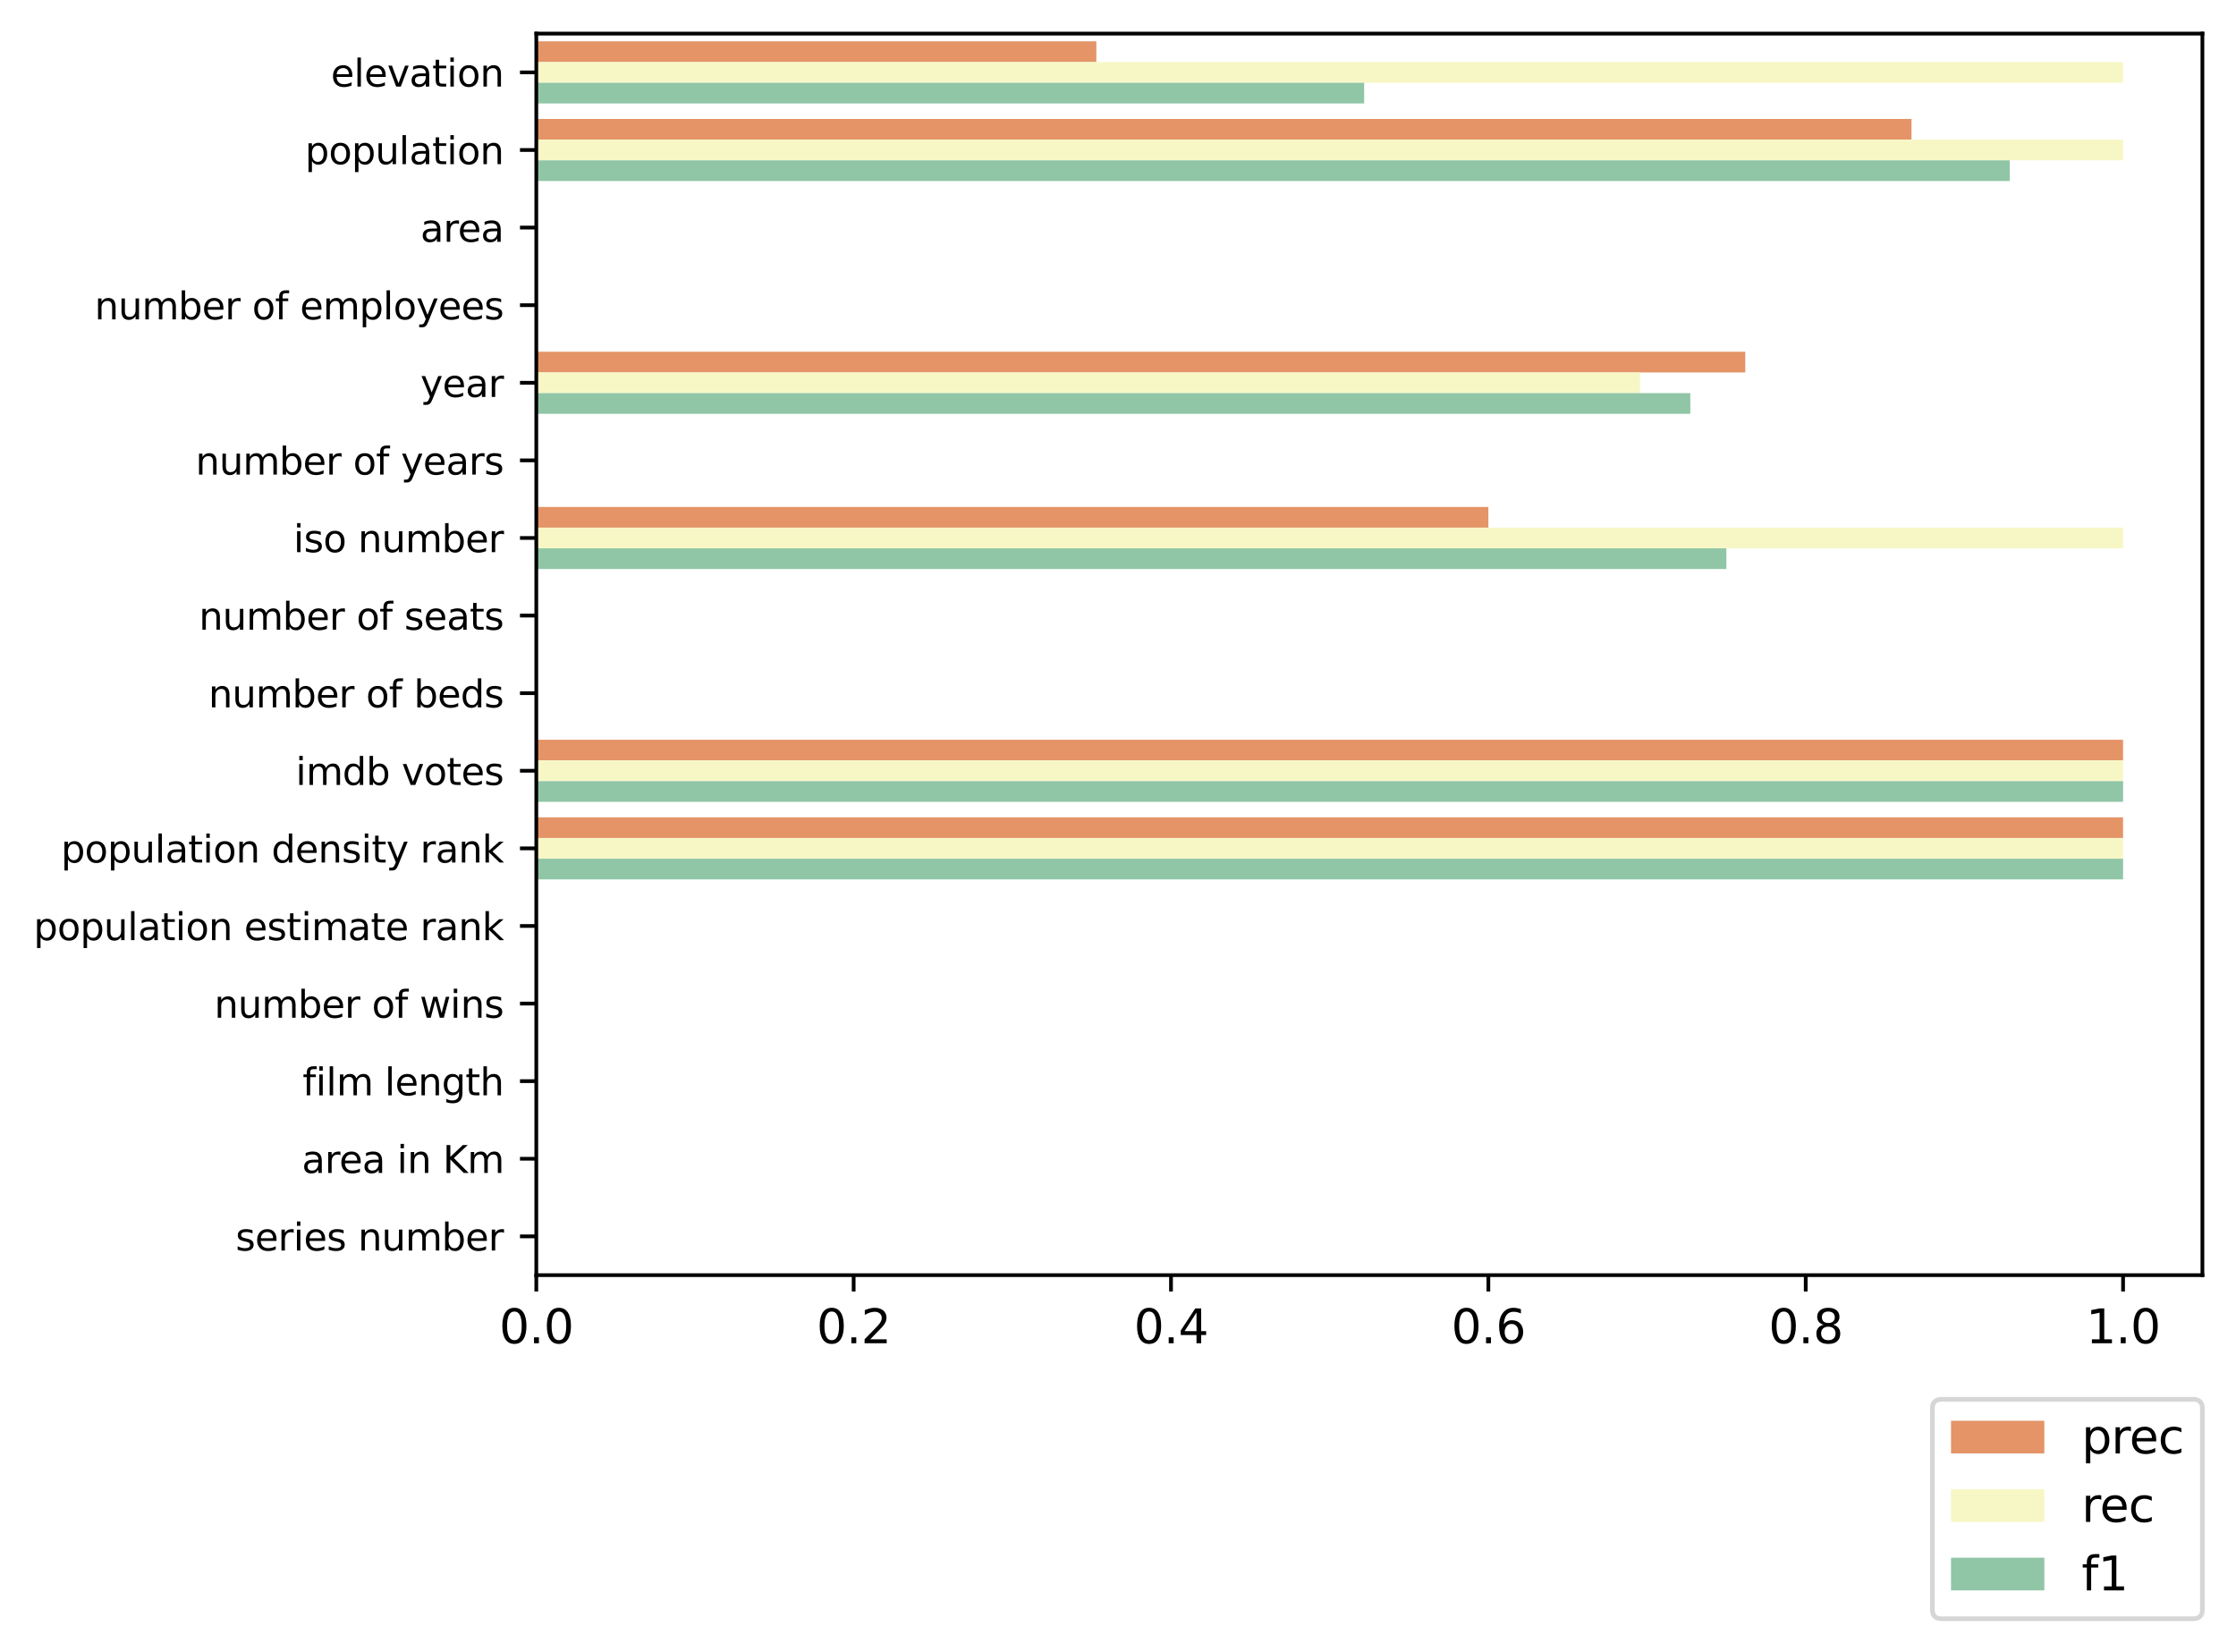 <?xml version="1.0" encoding="utf-8" standalone="no"?>
<!DOCTYPE svg PUBLIC "-//W3C//DTD SVG 1.1//EN"
  "http://www.w3.org/Graphics/SVG/1.1/DTD/svg11.dtd">
<svg xmlns:xlink="http://www.w3.org/1999/xlink" width="479.272pt" height="354.158pt" viewBox="0 0 479.272 354.158" xmlns="http://www.w3.org/2000/svg" version="1.1">
 <defs>
  <style type="text/css">*{stroke-linejoin: round; stroke-linecap: butt}</style>
 </defs>
 <g id="figure_1">
  <g id="patch_1">
   <path d="M -0 354.158 
L 479.272 354.158 
L 479.272 0 
L -0 0 
z
" style="fill: #ffffff"/>
  </g>
  <g id="axes_1">
   <g id="patch_2">
    <path d="M 114.953 273.312 
L 472.072 273.312 
L 472.072 7.2 
L 114.953 7.2 
z
" style="fill: #ffffff"/>
   </g>
   <g id="patch_3">
    <path d="M 114.953 8.863 
L 234.993 8.863 
L 234.993 13.298 
L 114.953 13.298 
z
" clip-path="url(#p25c5f81cb7)" style="fill: #e49467"/>
   </g>
   <g id="patch_4">
    <path d="M 114.953 25.495 
L 409.718 25.495 
L 409.718 29.93 
L 114.953 29.93 
z
" clip-path="url(#p25c5f81cb7)" style="fill: #e49467"/>
   </g>
   <g id="patch_5">
    <path d="M 114.953 42.127 
L 114.953 42.127 
L 114.953 46.562 
L 114.953 46.562 
z
" clip-path="url(#p25c5f81cb7)" style="fill: #e49467"/>
   </g>
   <g id="patch_6">
    <path d="M 114.953 58.759 
L 114.953 58.759 
L 114.953 63.194 
L 114.953 63.194 
z
" clip-path="url(#p25c5f81cb7)" style="fill: #e49467"/>
   </g>
   <g id="patch_7">
    <path d="M 114.953 75.391 
L 374.087 75.391 
L 374.087 79.826 
L 114.953 79.826 
z
" clip-path="url(#p25c5f81cb7)" style="fill: #e49467"/>
   </g>
   <g id="patch_8">
    <path d="M 114.953 92.023 
L 114.953 92.023 
L 114.953 96.458 
L 114.953 96.458 
z
" clip-path="url(#p25c5f81cb7)" style="fill: #e49467"/>
   </g>
   <g id="patch_9">
    <path d="M 114.953 108.655 
L 319.021 108.655 
L 319.021 113.09 
L 114.953 113.09 
z
" clip-path="url(#p25c5f81cb7)" style="fill: #e49467"/>
   </g>
   <g id="patch_10">
    <path d="M 114.953 125.287 
L 114.953 125.287 
L 114.953 129.722 
L 114.953 129.722 
z
" clip-path="url(#p25c5f81cb7)" style="fill: #e49467"/>
   </g>
   <g id="patch_11">
    <path d="M 114.953 141.919 
L 114.953 141.919 
L 114.953 146.354 
L 114.953 146.354 
z
" clip-path="url(#p25c5f81cb7)" style="fill: #e49467"/>
   </g>
   <g id="patch_12">
    <path d="M 114.953 158.551 
L 455.067 158.551 
L 455.067 162.986 
L 114.953 162.986 
z
" clip-path="url(#p25c5f81cb7)" style="fill: #e49467"/>
   </g>
   <g id="patch_13">
    <path d="M 114.953 175.183 
L 455.067 175.183 
L 455.067 179.618 
L 114.953 179.618 
z
" clip-path="url(#p25c5f81cb7)" style="fill: #e49467"/>
   </g>
   <g id="patch_14">
    <path d="M 114.953 191.815 
L 114.953 191.815 
L 114.953 196.25 
L 114.953 196.25 
z
" clip-path="url(#p25c5f81cb7)" style="fill: #e49467"/>
   </g>
   <g id="patch_15">
    <path d="M 114.953 208.447 
L 114.953 208.447 
L 114.953 212.882 
L 114.953 212.882 
z
" clip-path="url(#p25c5f81cb7)" style="fill: #e49467"/>
   </g>
   <g id="patch_16">
    <path d="M 114.953 225.079 
L 114.953 225.079 
L 114.953 229.514 
L 114.953 229.514 
z
" clip-path="url(#p25c5f81cb7)" style="fill: #e49467"/>
   </g>
   <g id="patch_17">
    <path d="M 114.953 241.711 
L 114.953 241.711 
L 114.953 246.146 
L 114.953 246.146 
z
" clip-path="url(#p25c5f81cb7)" style="fill: #e49467"/>
   </g>
   <g id="patch_18">
    <path d="M 114.953 258.343 
L 114.953 258.343 
L 114.953 262.778 
L 114.953 262.778 
z
" clip-path="url(#p25c5f81cb7)" style="fill: #e49467"/>
   </g>
   <g id="patch_19">
    <path d="M 114.953 13.298 
L 455.067 13.298 
L 455.067 17.734 
L 114.953 17.734 
z
" clip-path="url(#p25c5f81cb7)" style="fill: #f7f7c6"/>
   </g>
   <g id="patch_20">
    <path d="M 114.953 29.93 
L 455.067 29.93 
L 455.067 34.366 
L 114.953 34.366 
z
" clip-path="url(#p25c5f81cb7)" style="fill: #f7f7c6"/>
   </g>
   <g id="patch_21">
    <path d="M 114.953 46.562 
L 114.953 46.562 
L 114.953 50.998 
L 114.953 50.998 
z
" clip-path="url(#p25c5f81cb7)" style="fill: #f7f7c6"/>
   </g>
   <g id="patch_22">
    <path d="M 114.953 63.194 
L 114.953 63.194 
L 114.953 67.63 
L 114.953 67.63 
z
" clip-path="url(#p25c5f81cb7)" style="fill: #f7f7c6"/>
   </g>
   <g id="patch_23">
    <path d="M 114.953 79.826 
L 351.554 79.826 
L 351.554 84.262 
L 114.953 84.262 
z
" clip-path="url(#p25c5f81cb7)" style="fill: #f7f7c6"/>
   </g>
   <g id="patch_24">
    <path d="M 114.953 96.458 
L 114.953 96.458 
L 114.953 100.894 
L 114.953 100.894 
z
" clip-path="url(#p25c5f81cb7)" style="fill: #f7f7c6"/>
   </g>
   <g id="patch_25">
    <path d="M 114.953 113.09 
L 455.067 113.09 
L 455.067 117.526 
L 114.953 117.526 
z
" clip-path="url(#p25c5f81cb7)" style="fill: #f7f7c6"/>
   </g>
   <g id="patch_26">
    <path d="M 114.953 129.722 
L 114.953 129.722 
L 114.953 134.158 
L 114.953 134.158 
z
" clip-path="url(#p25c5f81cb7)" style="fill: #f7f7c6"/>
   </g>
   <g id="patch_27">
    <path d="M 114.953 146.354 
L 114.953 146.354 
L 114.953 150.79 
L 114.953 150.79 
z
" clip-path="url(#p25c5f81cb7)" style="fill: #f7f7c6"/>
   </g>
   <g id="patch_28">
    <path d="M 114.953 162.986 
L 455.067 162.986 
L 455.067 167.422 
L 114.953 167.422 
z
" clip-path="url(#p25c5f81cb7)" style="fill: #f7f7c6"/>
   </g>
   <g id="patch_29">
    <path d="M 114.953 179.618 
L 455.067 179.618 
L 455.067 184.054 
L 114.953 184.054 
z
" clip-path="url(#p25c5f81cb7)" style="fill: #f7f7c6"/>
   </g>
   <g id="patch_30">
    <path d="M 114.953 196.25 
L 114.953 196.25 
L 114.953 200.686 
L 114.953 200.686 
z
" clip-path="url(#p25c5f81cb7)" style="fill: #f7f7c6"/>
   </g>
   <g id="patch_31">
    <path d="M 114.953 212.882 
L 114.953 212.882 
L 114.953 217.318 
L 114.953 217.318 
z
" clip-path="url(#p25c5f81cb7)" style="fill: #f7f7c6"/>
   </g>
   <g id="patch_32">
    <path d="M 114.953 229.514 
L 114.953 229.514 
L 114.953 233.95 
L 114.953 233.95 
z
" clip-path="url(#p25c5f81cb7)" style="fill: #f7f7c6"/>
   </g>
   <g id="patch_33">
    <path d="M 114.953 246.146 
L 114.953 246.146 
L 114.953 250.582 
L 114.953 250.582 
z
" clip-path="url(#p25c5f81cb7)" style="fill: #f7f7c6"/>
   </g>
   <g id="patch_34">
    <path d="M 114.953 262.778 
L 114.953 262.778 
L 114.953 267.214 
L 114.953 267.214 
z
" clip-path="url(#p25c5f81cb7)" style="fill: #f7f7c6"/>
   </g>
   <g id="patch_35">
    <path d="M 114.953 17.734 
L 292.403 17.734 
L 292.403 22.169 
L 114.953 22.169 
z
" clip-path="url(#p25c5f81cb7)" style="fill: #90c6a6"/>
   </g>
   <g id="patch_36">
    <path d="M 114.953 34.366 
L 430.773 34.366 
L 430.773 38.801 
L 114.953 38.801 
z
" clip-path="url(#p25c5f81cb7)" style="fill: #90c6a6"/>
   </g>
   <g id="patch_37">
    <path d="M 114.953 50.998 
L 114.953 50.998 
L 114.953 55.433 
L 114.953 55.433 
z
" clip-path="url(#p25c5f81cb7)" style="fill: #90c6a6"/>
   </g>
   <g id="patch_38">
    <path d="M 114.953 67.63 
L 114.953 67.63 
L 114.953 72.065 
L 114.953 72.065 
z
" clip-path="url(#p25c5f81cb7)" style="fill: #90c6a6"/>
   </g>
   <g id="patch_39">
    <path d="M 114.953 84.262 
L 362.308 84.262 
L 362.308 88.697 
L 114.953 88.697 
z
" clip-path="url(#p25c5f81cb7)" style="fill: #90c6a6"/>
   </g>
   <g id="patch_40">
    <path d="M 114.953 100.894 
L 114.953 100.894 
L 114.953 105.329 
L 114.953 105.329 
z
" clip-path="url(#p25c5f81cb7)" style="fill: #90c6a6"/>
   </g>
   <g id="patch_41">
    <path d="M 114.953 117.526 
L 370.038 117.526 
L 370.038 121.961 
L 114.953 121.961 
z
" clip-path="url(#p25c5f81cb7)" style="fill: #90c6a6"/>
   </g>
   <g id="patch_42">
    <path d="M 114.953 134.158 
L 114.953 134.158 
L 114.953 138.593 
L 114.953 138.593 
z
" clip-path="url(#p25c5f81cb7)" style="fill: #90c6a6"/>
   </g>
   <g id="patch_43">
    <path d="M 114.953 150.79 
L 114.953 150.79 
L 114.953 155.225 
L 114.953 155.225 
z
" clip-path="url(#p25c5f81cb7)" style="fill: #90c6a6"/>
   </g>
   <g id="patch_44">
    <path d="M 114.953 167.422 
L 455.067 167.422 
L 455.067 171.857 
L 114.953 171.857 
z
" clip-path="url(#p25c5f81cb7)" style="fill: #90c6a6"/>
   </g>
   <g id="patch_45">
    <path d="M 114.953 184.054 
L 455.067 184.054 
L 455.067 188.489 
L 114.953 188.489 
z
" clip-path="url(#p25c5f81cb7)" style="fill: #90c6a6"/>
   </g>
   <g id="patch_46">
    <path d="M 114.953 200.686 
L 114.953 200.686 
L 114.953 205.121 
L 114.953 205.121 
z
" clip-path="url(#p25c5f81cb7)" style="fill: #90c6a6"/>
   </g>
   <g id="patch_47">
    <path d="M 114.953 217.318 
L 114.953 217.318 
L 114.953 221.753 
L 114.953 221.753 
z
" clip-path="url(#p25c5f81cb7)" style="fill: #90c6a6"/>
   </g>
   <g id="patch_48">
    <path d="M 114.953 233.95 
L 114.953 233.95 
L 114.953 238.385 
L 114.953 238.385 
z
" clip-path="url(#p25c5f81cb7)" style="fill: #90c6a6"/>
   </g>
   <g id="patch_49">
    <path d="M 114.953 250.582 
L 114.953 250.582 
L 114.953 255.017 
L 114.953 255.017 
z
" clip-path="url(#p25c5f81cb7)" style="fill: #90c6a6"/>
   </g>
   <g id="patch_50">
    <path d="M 114.953 267.214 
L 114.953 267.214 
L 114.953 271.649 
L 114.953 271.649 
z
" clip-path="url(#p25c5f81cb7)" style="fill: #90c6a6"/>
   </g>
   <g id="matplotlib.axis_1">
    <g id="xtick_1">
     <g id="line2d_1">
      <defs>
       <path id="m94f0ff4a0d" d="M 0 0 
L 0 3.5 
" style="stroke: #000000; stroke-width: 0.8"/>
      </defs>
      <g>
       <use xlink:href="#m94f0ff4a0d" x="114.953" y="273.312" style="stroke: #000000; stroke-width: 0.8"/>
      </g>
     </g>
     <g id="text_1">
      <!-- 0.0 -->
      <g transform="translate(107.001 287.91)scale(0.1 -0.1)">
       <defs>
        <path id="DejaVuSans-30" d="M 2034 4250 
Q 1547 4250 1301 3770 
Q 1056 3291 1056 2328 
Q 1056 1369 1301 889 
Q 1547 409 2034 409 
Q 2525 409 2770 889 
Q 3016 1369 3016 2328 
Q 3016 3291 2770 3770 
Q 2525 4250 2034 4250 
z
M 2034 4750 
Q 2819 4750 3233 4129 
Q 3647 3509 3647 2328 
Q 3647 1150 3233 529 
Q 2819 -91 2034 -91 
Q 1250 -91 836 529 
Q 422 1150 422 2328 
Q 422 3509 836 4129 
Q 1250 4750 2034 4750 
z
" transform="scale(0.016)"/>
        <path id="DejaVuSans-2e" d="M 684 794 
L 1344 794 
L 1344 0 
L 684 0 
L 684 794 
z
" transform="scale(0.016)"/>
       </defs>
       <use xlink:href="#DejaVuSans-30"/>
       <use xlink:href="#DejaVuSans-2e" x="63.623"/>
       <use xlink:href="#DejaVuSans-30" x="95.41"/>
      </g>
     </g>
    </g>
    <g id="xtick_2">
     <g id="line2d_2">
      <g>
       <use xlink:href="#m94f0ff4a0d" x="182.975" y="273.312" style="stroke: #000000; stroke-width: 0.8"/>
      </g>
     </g>
     <g id="text_2">
      <!-- 0.2 -->
      <g transform="translate(175.024 287.91)scale(0.1 -0.1)">
       <defs>
        <path id="DejaVuSans-32" d="M 1228 531 
L 3431 531 
L 3431 0 
L 469 0 
L 469 531 
Q 828 903 1448 1529 
Q 2069 2156 2228 2338 
Q 2531 2678 2651 2914 
Q 2772 3150 2772 3378 
Q 2772 3750 2511 3984 
Q 2250 4219 1831 4219 
Q 1534 4219 1204 4116 
Q 875 4013 500 3803 
L 500 4441 
Q 881 4594 1212 4672 
Q 1544 4750 1819 4750 
Q 2544 4750 2975 4387 
Q 3406 4025 3406 3419 
Q 3406 3131 3298 2873 
Q 3191 2616 2906 2266 
Q 2828 2175 2409 1742 
Q 1991 1309 1228 531 
z
" transform="scale(0.016)"/>
       </defs>
       <use xlink:href="#DejaVuSans-30"/>
       <use xlink:href="#DejaVuSans-2e" x="63.623"/>
       <use xlink:href="#DejaVuSans-32" x="95.41"/>
      </g>
     </g>
    </g>
    <g id="xtick_3">
     <g id="line2d_3">
      <g>
       <use xlink:href="#m94f0ff4a0d" x="250.998" y="273.312" style="stroke: #000000; stroke-width: 0.8"/>
      </g>
     </g>
     <g id="text_3">
      <!-- 0.4 -->
      <g transform="translate(243.047 287.91)scale(0.1 -0.1)">
       <defs>
        <path id="DejaVuSans-34" d="M 2419 4116 
L 825 1625 
L 2419 1625 
L 2419 4116 
z
M 2253 4666 
L 3047 4666 
L 3047 1625 
L 3713 1625 
L 3713 1100 
L 3047 1100 
L 3047 0 
L 2419 0 
L 2419 1100 
L 313 1100 
L 313 1709 
L 2253 4666 
z
" transform="scale(0.016)"/>
       </defs>
       <use xlink:href="#DejaVuSans-30"/>
       <use xlink:href="#DejaVuSans-2e" x="63.623"/>
       <use xlink:href="#DejaVuSans-34" x="95.41"/>
      </g>
     </g>
    </g>
    <g id="xtick_4">
     <g id="line2d_4">
      <g>
       <use xlink:href="#m94f0ff4a0d" x="319.021" y="273.312" style="stroke: #000000; stroke-width: 0.8"/>
      </g>
     </g>
     <g id="text_4">
      <!-- 0.6 -->
      <g transform="translate(311.07 287.91)scale(0.1 -0.1)">
       <defs>
        <path id="DejaVuSans-36" d="M 2113 2584 
Q 1688 2584 1439 2293 
Q 1191 2003 1191 1497 
Q 1191 994 1439 701 
Q 1688 409 2113 409 
Q 2538 409 2786 701 
Q 3034 994 3034 1497 
Q 3034 2003 2786 2293 
Q 2538 2584 2113 2584 
z
M 3366 4563 
L 3366 3988 
Q 3128 4100 2886 4159 
Q 2644 4219 2406 4219 
Q 1781 4219 1451 3797 
Q 1122 3375 1075 2522 
Q 1259 2794 1537 2939 
Q 1816 3084 2150 3084 
Q 2853 3084 3261 2657 
Q 3669 2231 3669 1497 
Q 3669 778 3244 343 
Q 2819 -91 2113 -91 
Q 1303 -91 875 529 
Q 447 1150 447 2328 
Q 447 3434 972 4092 
Q 1497 4750 2381 4750 
Q 2619 4750 2861 4703 
Q 3103 4656 3366 4563 
z
" transform="scale(0.016)"/>
       </defs>
       <use xlink:href="#DejaVuSans-30"/>
       <use xlink:href="#DejaVuSans-2e" x="63.623"/>
       <use xlink:href="#DejaVuSans-36" x="95.41"/>
      </g>
     </g>
    </g>
    <g id="xtick_5">
     <g id="line2d_5">
      <g>
       <use xlink:href="#m94f0ff4a0d" x="387.044" y="273.312" style="stroke: #000000; stroke-width: 0.8"/>
      </g>
     </g>
     <g id="text_5">
      <!-- 0.8 -->
      <g transform="translate(379.092 287.91)scale(0.1 -0.1)">
       <defs>
        <path id="DejaVuSans-38" d="M 2034 2216 
Q 1584 2216 1326 1975 
Q 1069 1734 1069 1313 
Q 1069 891 1326 650 
Q 1584 409 2034 409 
Q 2484 409 2743 651 
Q 3003 894 3003 1313 
Q 3003 1734 2745 1975 
Q 2488 2216 2034 2216 
z
M 1403 2484 
Q 997 2584 770 2862 
Q 544 3141 544 3541 
Q 544 4100 942 4425 
Q 1341 4750 2034 4750 
Q 2731 4750 3128 4425 
Q 3525 4100 3525 3541 
Q 3525 3141 3298 2862 
Q 3072 2584 2669 2484 
Q 3125 2378 3379 2068 
Q 3634 1759 3634 1313 
Q 3634 634 3220 271 
Q 2806 -91 2034 -91 
Q 1263 -91 848 271 
Q 434 634 434 1313 
Q 434 1759 690 2068 
Q 947 2378 1403 2484 
z
M 1172 3481 
Q 1172 3119 1398 2916 
Q 1625 2713 2034 2713 
Q 2441 2713 2670 2916 
Q 2900 3119 2900 3481 
Q 2900 3844 2670 4047 
Q 2441 4250 2034 4250 
Q 1625 4250 1398 4047 
Q 1172 3844 1172 3481 
z
" transform="scale(0.016)"/>
       </defs>
       <use xlink:href="#DejaVuSans-30"/>
       <use xlink:href="#DejaVuSans-2e" x="63.623"/>
       <use xlink:href="#DejaVuSans-38" x="95.41"/>
      </g>
     </g>
    </g>
    <g id="xtick_6">
     <g id="line2d_6">
      <g>
       <use xlink:href="#m94f0ff4a0d" x="455.067" y="273.312" style="stroke: #000000; stroke-width: 0.8"/>
      </g>
     </g>
     <g id="text_6">
      <!-- 1.0 -->
      <g transform="translate(447.115 287.91)scale(0.1 -0.1)">
       <defs>
        <path id="DejaVuSans-31" d="M 794 531 
L 1825 531 
L 1825 4091 
L 703 3866 
L 703 4441 
L 1819 4666 
L 2450 4666 
L 2450 531 
L 3481 531 
L 3481 0 
L 794 0 
L 794 531 
z
" transform="scale(0.016)"/>
       </defs>
       <use xlink:href="#DejaVuSans-31"/>
       <use xlink:href="#DejaVuSans-2e" x="63.623"/>
       <use xlink:href="#DejaVuSans-30" x="95.41"/>
      </g>
     </g>
    </g>
   </g>
   <g id="matplotlib.axis_2">
    <g id="ytick_1">
     <g id="line2d_7">
      <defs>
       <path id="m4bef645ce7" d="M 0 0 
L -3.5 0 
" style="stroke: #000000; stroke-width: 0.8"/>
      </defs>
      <g>
       <use xlink:href="#m4bef645ce7" x="114.953" y="15.516" style="stroke: #000000; stroke-width: 0.8"/>
      </g>
     </g>
     <g id="text_7">
      <!-- elevation -->
      <g transform="translate(70.924 18.555)scale(0.08 -0.08)">
       <defs>
        <path id="DejaVuSans-65" d="M 3597 1894 
L 3597 1613 
L 953 1613 
Q 991 1019 1311 708 
Q 1631 397 2203 397 
Q 2534 397 2845 478 
Q 3156 559 3463 722 
L 3463 178 
Q 3153 47 2828 -22 
Q 2503 -91 2169 -91 
Q 1331 -91 842 396 
Q 353 884 353 1716 
Q 353 2575 817 3079 
Q 1281 3584 2069 3584 
Q 2775 3584 3186 3129 
Q 3597 2675 3597 1894 
z
M 3022 2063 
Q 3016 2534 2758 2815 
Q 2500 3097 2075 3097 
Q 1594 3097 1305 2825 
Q 1016 2553 972 2059 
L 3022 2063 
z
" transform="scale(0.016)"/>
        <path id="DejaVuSans-6c" d="M 603 4863 
L 1178 4863 
L 1178 0 
L 603 0 
L 603 4863 
z
" transform="scale(0.016)"/>
        <path id="DejaVuSans-76" d="M 191 3500 
L 800 3500 
L 1894 563 
L 2988 3500 
L 3597 3500 
L 2284 0 
L 1503 0 
L 191 3500 
z
" transform="scale(0.016)"/>
        <path id="DejaVuSans-61" d="M 2194 1759 
Q 1497 1759 1228 1600 
Q 959 1441 959 1056 
Q 959 750 1161 570 
Q 1363 391 1709 391 
Q 2188 391 2477 730 
Q 2766 1069 2766 1631 
L 2766 1759 
L 2194 1759 
z
M 3341 1997 
L 3341 0 
L 2766 0 
L 2766 531 
Q 2569 213 2275 61 
Q 1981 -91 1556 -91 
Q 1019 -91 701 211 
Q 384 513 384 1019 
Q 384 1609 779 1909 
Q 1175 2209 1959 2209 
L 2766 2209 
L 2766 2266 
Q 2766 2663 2505 2880 
Q 2244 3097 1772 3097 
Q 1472 3097 1187 3025 
Q 903 2953 641 2809 
L 641 3341 
Q 956 3463 1253 3523 
Q 1550 3584 1831 3584 
Q 2591 3584 2966 3190 
Q 3341 2797 3341 1997 
z
" transform="scale(0.016)"/>
        <path id="DejaVuSans-74" d="M 1172 4494 
L 1172 3500 
L 2356 3500 
L 2356 3053 
L 1172 3053 
L 1172 1153 
Q 1172 725 1289 603 
Q 1406 481 1766 481 
L 2356 481 
L 2356 0 
L 1766 0 
Q 1100 0 847 248 
Q 594 497 594 1153 
L 594 3053 
L 172 3053 
L 172 3500 
L 594 3500 
L 594 4494 
L 1172 4494 
z
" transform="scale(0.016)"/>
        <path id="DejaVuSans-69" d="M 603 3500 
L 1178 3500 
L 1178 0 
L 603 0 
L 603 3500 
z
M 603 4863 
L 1178 4863 
L 1178 4134 
L 603 4134 
L 603 4863 
z
" transform="scale(0.016)"/>
        <path id="DejaVuSans-6f" d="M 1959 3097 
Q 1497 3097 1228 2736 
Q 959 2375 959 1747 
Q 959 1119 1226 758 
Q 1494 397 1959 397 
Q 2419 397 2687 759 
Q 2956 1122 2956 1747 
Q 2956 2369 2687 2733 
Q 2419 3097 1959 3097 
z
M 1959 3584 
Q 2709 3584 3137 3096 
Q 3566 2609 3566 1747 
Q 3566 888 3137 398 
Q 2709 -91 1959 -91 
Q 1206 -91 779 398 
Q 353 888 353 1747 
Q 353 2609 779 3096 
Q 1206 3584 1959 3584 
z
" transform="scale(0.016)"/>
        <path id="DejaVuSans-6e" d="M 3513 2113 
L 3513 0 
L 2938 0 
L 2938 2094 
Q 2938 2591 2744 2837 
Q 2550 3084 2163 3084 
Q 1697 3084 1428 2787 
Q 1159 2491 1159 1978 
L 1159 0 
L 581 0 
L 581 3500 
L 1159 3500 
L 1159 2956 
Q 1366 3272 1645 3428 
Q 1925 3584 2291 3584 
Q 2894 3584 3203 3211 
Q 3513 2838 3513 2113 
z
" transform="scale(0.016)"/>
       </defs>
       <use xlink:href="#DejaVuSans-65"/>
       <use xlink:href="#DejaVuSans-6c" x="61.523"/>
       <use xlink:href="#DejaVuSans-65" x="89.307"/>
       <use xlink:href="#DejaVuSans-76" x="150.83"/>
       <use xlink:href="#DejaVuSans-61" x="210.01"/>
       <use xlink:href="#DejaVuSans-74" x="271.289"/>
       <use xlink:href="#DejaVuSans-69" x="310.498"/>
       <use xlink:href="#DejaVuSans-6f" x="338.281"/>
       <use xlink:href="#DejaVuSans-6e" x="399.463"/>
      </g>
     </g>
    </g>
    <g id="ytick_2">
     <g id="line2d_8">
      <g>
       <use xlink:href="#m4bef645ce7" x="114.953" y="32.148" style="stroke: #000000; stroke-width: 0.8"/>
      </g>
     </g>
     <g id="text_8">
      <!-- population -->
      <g transform="translate(65.381 35.187)scale(0.08 -0.08)">
       <defs>
        <path id="DejaVuSans-70" d="M 1159 525 
L 1159 -1331 
L 581 -1331 
L 581 3500 
L 1159 3500 
L 1159 2969 
Q 1341 3281 1617 3432 
Q 1894 3584 2278 3584 
Q 2916 3584 3314 3078 
Q 3713 2572 3713 1747 
Q 3713 922 3314 415 
Q 2916 -91 2278 -91 
Q 1894 -91 1617 61 
Q 1341 213 1159 525 
z
M 3116 1747 
Q 3116 2381 2855 2742 
Q 2594 3103 2138 3103 
Q 1681 3103 1420 2742 
Q 1159 2381 1159 1747 
Q 1159 1113 1420 752 
Q 1681 391 2138 391 
Q 2594 391 2855 752 
Q 3116 1113 3116 1747 
z
" transform="scale(0.016)"/>
        <path id="DejaVuSans-75" d="M 544 1381 
L 544 3500 
L 1119 3500 
L 1119 1403 
Q 1119 906 1312 657 
Q 1506 409 1894 409 
Q 2359 409 2629 706 
Q 2900 1003 2900 1516 
L 2900 3500 
L 3475 3500 
L 3475 0 
L 2900 0 
L 2900 538 
Q 2691 219 2414 64 
Q 2138 -91 1772 -91 
Q 1169 -91 856 284 
Q 544 659 544 1381 
z
M 1991 3584 
L 1991 3584 
z
" transform="scale(0.016)"/>
       </defs>
       <use xlink:href="#DejaVuSans-70"/>
       <use xlink:href="#DejaVuSans-6f" x="63.477"/>
       <use xlink:href="#DejaVuSans-70" x="124.658"/>
       <use xlink:href="#DejaVuSans-75" x="188.135"/>
       <use xlink:href="#DejaVuSans-6c" x="251.514"/>
       <use xlink:href="#DejaVuSans-61" x="279.297"/>
       <use xlink:href="#DejaVuSans-74" x="340.576"/>
       <use xlink:href="#DejaVuSans-69" x="379.785"/>
       <use xlink:href="#DejaVuSans-6f" x="407.568"/>
       <use xlink:href="#DejaVuSans-6e" x="468.75"/>
      </g>
     </g>
    </g>
    <g id="ytick_3">
     <g id="line2d_9">
      <g>
       <use xlink:href="#m4bef645ce7" x="114.953" y="48.78" style="stroke: #000000; stroke-width: 0.8"/>
      </g>
     </g>
     <g id="text_9">
      <!-- area -->
      <g transform="translate(90.116 51.819)scale(0.08 -0.08)">
       <defs>
        <path id="DejaVuSans-72" d="M 2631 2963 
Q 2534 3019 2420 3045 
Q 2306 3072 2169 3072 
Q 1681 3072 1420 2755 
Q 1159 2438 1159 1844 
L 1159 0 
L 581 0 
L 581 3500 
L 1159 3500 
L 1159 2956 
Q 1341 3275 1631 3429 
Q 1922 3584 2338 3584 
Q 2397 3584 2469 3576 
Q 2541 3569 2628 3553 
L 2631 2963 
z
" transform="scale(0.016)"/>
       </defs>
       <use xlink:href="#DejaVuSans-61"/>
       <use xlink:href="#DejaVuSans-72" x="61.279"/>
       <use xlink:href="#DejaVuSans-65" x="100.143"/>
       <use xlink:href="#DejaVuSans-61" x="161.666"/>
      </g>
     </g>
    </g>
    <g id="ytick_4">
     <g id="line2d_10">
      <g>
       <use xlink:href="#m4bef645ce7" x="114.953" y="65.412" style="stroke: #000000; stroke-width: 0.8"/>
      </g>
     </g>
     <g id="text_10">
      <!-- number of employees -->
      <g transform="translate(20.275 68.451)scale(0.08 -0.08)">
       <defs>
        <path id="DejaVuSans-6d" d="M 3328 2828 
Q 3544 3216 3844 3400 
Q 4144 3584 4550 3584 
Q 5097 3584 5394 3201 
Q 5691 2819 5691 2113 
L 5691 0 
L 5113 0 
L 5113 2094 
Q 5113 2597 4934 2840 
Q 4756 3084 4391 3084 
Q 3944 3084 3684 2787 
Q 3425 2491 3425 1978 
L 3425 0 
L 2847 0 
L 2847 2094 
Q 2847 2600 2669 2842 
Q 2491 3084 2119 3084 
Q 1678 3084 1418 2786 
Q 1159 2488 1159 1978 
L 1159 0 
L 581 0 
L 581 3500 
L 1159 3500 
L 1159 2956 
Q 1356 3278 1631 3431 
Q 1906 3584 2284 3584 
Q 2666 3584 2933 3390 
Q 3200 3197 3328 2828 
z
" transform="scale(0.016)"/>
        <path id="DejaVuSans-62" d="M 3116 1747 
Q 3116 2381 2855 2742 
Q 2594 3103 2138 3103 
Q 1681 3103 1420 2742 
Q 1159 2381 1159 1747 
Q 1159 1113 1420 752 
Q 1681 391 2138 391 
Q 2594 391 2855 752 
Q 3116 1113 3116 1747 
z
M 1159 2969 
Q 1341 3281 1617 3432 
Q 1894 3584 2278 3584 
Q 2916 3584 3314 3078 
Q 3713 2572 3713 1747 
Q 3713 922 3314 415 
Q 2916 -91 2278 -91 
Q 1894 -91 1617 61 
Q 1341 213 1159 525 
L 1159 0 
L 581 0 
L 581 4863 
L 1159 4863 
L 1159 2969 
z
" transform="scale(0.016)"/>
        <path id="DejaVuSans-20" transform="scale(0.016)"/>
        <path id="DejaVuSans-66" d="M 2375 4863 
L 2375 4384 
L 1825 4384 
Q 1516 4384 1395 4259 
Q 1275 4134 1275 3809 
L 1275 3500 
L 2222 3500 
L 2222 3053 
L 1275 3053 
L 1275 0 
L 697 0 
L 697 3053 
L 147 3053 
L 147 3500 
L 697 3500 
L 697 3744 
Q 697 4328 969 4595 
Q 1241 4863 1831 4863 
L 2375 4863 
z
" transform="scale(0.016)"/>
        <path id="DejaVuSans-79" d="M 2059 -325 
Q 1816 -950 1584 -1140 
Q 1353 -1331 966 -1331 
L 506 -1331 
L 506 -850 
L 844 -850 
Q 1081 -850 1212 -737 
Q 1344 -625 1503 -206 
L 1606 56 
L 191 3500 
L 800 3500 
L 1894 763 
L 2988 3500 
L 3597 3500 
L 2059 -325 
z
" transform="scale(0.016)"/>
        <path id="DejaVuSans-73" d="M 2834 3397 
L 2834 2853 
Q 2591 2978 2328 3040 
Q 2066 3103 1784 3103 
Q 1356 3103 1142 2972 
Q 928 2841 928 2578 
Q 928 2378 1081 2264 
Q 1234 2150 1697 2047 
L 1894 2003 
Q 2506 1872 2764 1633 
Q 3022 1394 3022 966 
Q 3022 478 2636 193 
Q 2250 -91 1575 -91 
Q 1294 -91 989 -36 
Q 684 19 347 128 
L 347 722 
Q 666 556 975 473 
Q 1284 391 1588 391 
Q 1994 391 2212 530 
Q 2431 669 2431 922 
Q 2431 1156 2273 1281 
Q 2116 1406 1581 1522 
L 1381 1569 
Q 847 1681 609 1914 
Q 372 2147 372 2553 
Q 372 3047 722 3315 
Q 1072 3584 1716 3584 
Q 2034 3584 2315 3537 
Q 2597 3491 2834 3397 
z
" transform="scale(0.016)"/>
       </defs>
       <use xlink:href="#DejaVuSans-6e"/>
       <use xlink:href="#DejaVuSans-75" x="63.379"/>
       <use xlink:href="#DejaVuSans-6d" x="126.758"/>
       <use xlink:href="#DejaVuSans-62" x="224.17"/>
       <use xlink:href="#DejaVuSans-65" x="287.646"/>
       <use xlink:href="#DejaVuSans-72" x="349.17"/>
       <use xlink:href="#DejaVuSans-20" x="390.283"/>
       <use xlink:href="#DejaVuSans-6f" x="422.07"/>
       <use xlink:href="#DejaVuSans-66" x="483.252"/>
       <use xlink:href="#DejaVuSans-20" x="518.457"/>
       <use xlink:href="#DejaVuSans-65" x="550.244"/>
       <use xlink:href="#DejaVuSans-6d" x="611.768"/>
       <use xlink:href="#DejaVuSans-70" x="709.18"/>
       <use xlink:href="#DejaVuSans-6c" x="772.656"/>
       <use xlink:href="#DejaVuSans-6f" x="800.439"/>
       <use xlink:href="#DejaVuSans-79" x="861.621"/>
       <use xlink:href="#DejaVuSans-65" x="920.801"/>
       <use xlink:href="#DejaVuSans-65" x="982.324"/>
       <use xlink:href="#DejaVuSans-73" x="1043.848"/>
      </g>
     </g>
    </g>
    <g id="ytick_5">
     <g id="line2d_11">
      <g>
       <use xlink:href="#m4bef645ce7" x="114.953" y="82.044" style="stroke: #000000; stroke-width: 0.8"/>
      </g>
     </g>
     <g id="text_11">
      <!-- year -->
      <g transform="translate(90.104 85.083)scale(0.08 -0.08)">
       <use xlink:href="#DejaVuSans-79"/>
       <use xlink:href="#DejaVuSans-65" x="59.18"/>
       <use xlink:href="#DejaVuSans-61" x="120.703"/>
       <use xlink:href="#DejaVuSans-72" x="181.982"/>
      </g>
     </g>
    </g>
    <g id="ytick_6">
     <g id="line2d_12">
      <g>
       <use xlink:href="#m4bef645ce7" x="114.953" y="98.676" style="stroke: #000000; stroke-width: 0.8"/>
      </g>
     </g>
     <g id="text_12">
      <!-- number of years -->
      <g transform="translate(41.917 101.715)scale(0.08 -0.08)">
       <use xlink:href="#DejaVuSans-6e"/>
       <use xlink:href="#DejaVuSans-75" x="63.379"/>
       <use xlink:href="#DejaVuSans-6d" x="126.758"/>
       <use xlink:href="#DejaVuSans-62" x="224.17"/>
       <use xlink:href="#DejaVuSans-65" x="287.646"/>
       <use xlink:href="#DejaVuSans-72" x="349.17"/>
       <use xlink:href="#DejaVuSans-20" x="390.283"/>
       <use xlink:href="#DejaVuSans-6f" x="422.07"/>
       <use xlink:href="#DejaVuSans-66" x="483.252"/>
       <use xlink:href="#DejaVuSans-20" x="518.457"/>
       <use xlink:href="#DejaVuSans-79" x="550.244"/>
       <use xlink:href="#DejaVuSans-65" x="609.424"/>
       <use xlink:href="#DejaVuSans-61" x="670.947"/>
       <use xlink:href="#DejaVuSans-72" x="732.227"/>
       <use xlink:href="#DejaVuSans-73" x="773.34"/>
      </g>
     </g>
    </g>
    <g id="ytick_7">
     <g id="line2d_13">
      <g>
       <use xlink:href="#m4bef645ce7" x="114.953" y="115.308" style="stroke: #000000; stroke-width: 0.8"/>
      </g>
     </g>
     <g id="text_13">
      <!-- iso number -->
      <g transform="translate(62.903 118.347)scale(0.08 -0.08)">
       <use xlink:href="#DejaVuSans-69"/>
       <use xlink:href="#DejaVuSans-73" x="27.783"/>
       <use xlink:href="#DejaVuSans-6f" x="79.883"/>
       <use xlink:href="#DejaVuSans-20" x="141.064"/>
       <use xlink:href="#DejaVuSans-6e" x="172.852"/>
       <use xlink:href="#DejaVuSans-75" x="236.23"/>
       <use xlink:href="#DejaVuSans-6d" x="299.609"/>
       <use xlink:href="#DejaVuSans-62" x="397.021"/>
       <use xlink:href="#DejaVuSans-65" x="460.498"/>
       <use xlink:href="#DejaVuSans-72" x="522.021"/>
      </g>
     </g>
    </g>
    <g id="ytick_8">
     <g id="line2d_14">
      <g>
       <use xlink:href="#m4bef645ce7" x="114.953" y="131.94" style="stroke: #000000; stroke-width: 0.8"/>
      </g>
     </g>
     <g id="text_14">
      <!-- number of seats -->
      <g transform="translate(42.638 134.979)scale(0.08 -0.08)">
       <use xlink:href="#DejaVuSans-6e"/>
       <use xlink:href="#DejaVuSans-75" x="63.379"/>
       <use xlink:href="#DejaVuSans-6d" x="126.758"/>
       <use xlink:href="#DejaVuSans-62" x="224.17"/>
       <use xlink:href="#DejaVuSans-65" x="287.646"/>
       <use xlink:href="#DejaVuSans-72" x="349.17"/>
       <use xlink:href="#DejaVuSans-20" x="390.283"/>
       <use xlink:href="#DejaVuSans-6f" x="422.07"/>
       <use xlink:href="#DejaVuSans-66" x="483.252"/>
       <use xlink:href="#DejaVuSans-20" x="518.457"/>
       <use xlink:href="#DejaVuSans-73" x="550.244"/>
       <use xlink:href="#DejaVuSans-65" x="602.344"/>
       <use xlink:href="#DejaVuSans-61" x="663.867"/>
       <use xlink:href="#DejaVuSans-74" x="725.146"/>
       <use xlink:href="#DejaVuSans-73" x="764.355"/>
      </g>
     </g>
    </g>
    <g id="ytick_9">
     <g id="line2d_15">
      <g>
       <use xlink:href="#m4bef645ce7" x="114.953" y="148.572" style="stroke: #000000; stroke-width: 0.8"/>
      </g>
     </g>
     <g id="text_15">
      <!-- number of beds -->
      <g transform="translate(44.686 151.611)scale(0.08 -0.08)">
       <defs>
        <path id="DejaVuSans-64" d="M 2906 2969 
L 2906 4863 
L 3481 4863 
L 3481 0 
L 2906 0 
L 2906 525 
Q 2725 213 2448 61 
Q 2172 -91 1784 -91 
Q 1150 -91 751 415 
Q 353 922 353 1747 
Q 353 2572 751 3078 
Q 1150 3584 1784 3584 
Q 2172 3584 2448 3432 
Q 2725 3281 2906 2969 
z
M 947 1747 
Q 947 1113 1208 752 
Q 1469 391 1925 391 
Q 2381 391 2643 752 
Q 2906 1113 2906 1747 
Q 2906 2381 2643 2742 
Q 2381 3103 1925 3103 
Q 1469 3103 1208 2742 
Q 947 2381 947 1747 
z
" transform="scale(0.016)"/>
       </defs>
       <use xlink:href="#DejaVuSans-6e"/>
       <use xlink:href="#DejaVuSans-75" x="63.379"/>
       <use xlink:href="#DejaVuSans-6d" x="126.758"/>
       <use xlink:href="#DejaVuSans-62" x="224.17"/>
       <use xlink:href="#DejaVuSans-65" x="287.646"/>
       <use xlink:href="#DejaVuSans-72" x="349.17"/>
       <use xlink:href="#DejaVuSans-20" x="390.283"/>
       <use xlink:href="#DejaVuSans-6f" x="422.07"/>
       <use xlink:href="#DejaVuSans-66" x="483.252"/>
       <use xlink:href="#DejaVuSans-20" x="518.457"/>
       <use xlink:href="#DejaVuSans-62" x="550.244"/>
       <use xlink:href="#DejaVuSans-65" x="613.721"/>
       <use xlink:href="#DejaVuSans-64" x="675.244"/>
       <use xlink:href="#DejaVuSans-73" x="738.721"/>
      </g>
     </g>
    </g>
    <g id="ytick_10">
     <g id="line2d_16">
      <g>
       <use xlink:href="#m4bef645ce7" x="114.953" y="165.204" style="stroke: #000000; stroke-width: 0.8"/>
      </g>
     </g>
     <g id="text_16">
      <!-- imdb votes -->
      <g transform="translate(63.381 168.243)scale(0.08 -0.08)">
       <use xlink:href="#DejaVuSans-69"/>
       <use xlink:href="#DejaVuSans-6d" x="27.783"/>
       <use xlink:href="#DejaVuSans-64" x="125.195"/>
       <use xlink:href="#DejaVuSans-62" x="188.672"/>
       <use xlink:href="#DejaVuSans-20" x="252.148"/>
       <use xlink:href="#DejaVuSans-76" x="283.936"/>
       <use xlink:href="#DejaVuSans-6f" x="343.115"/>
       <use xlink:href="#DejaVuSans-74" x="404.297"/>
       <use xlink:href="#DejaVuSans-65" x="443.506"/>
       <use xlink:href="#DejaVuSans-73" x="505.029"/>
      </g>
     </g>
    </g>
    <g id="ytick_11">
     <g id="line2d_17">
      <g>
       <use xlink:href="#m4bef645ce7" x="114.953" y="181.836" style="stroke: #000000; stroke-width: 0.8"/>
      </g>
     </g>
     <g id="text_17">
      <!-- population density rank -->
      <g transform="translate(13.07 184.875)scale(0.08 -0.08)">
       <defs>
        <path id="DejaVuSans-6b" d="M 581 4863 
L 1159 4863 
L 1159 1991 
L 2875 3500 
L 3609 3500 
L 1753 1863 
L 3688 0 
L 2938 0 
L 1159 1709 
L 1159 0 
L 581 0 
L 581 4863 
z
" transform="scale(0.016)"/>
       </defs>
       <use xlink:href="#DejaVuSans-70"/>
       <use xlink:href="#DejaVuSans-6f" x="63.477"/>
       <use xlink:href="#DejaVuSans-70" x="124.658"/>
       <use xlink:href="#DejaVuSans-75" x="188.135"/>
       <use xlink:href="#DejaVuSans-6c" x="251.514"/>
       <use xlink:href="#DejaVuSans-61" x="279.297"/>
       <use xlink:href="#DejaVuSans-74" x="340.576"/>
       <use xlink:href="#DejaVuSans-69" x="379.785"/>
       <use xlink:href="#DejaVuSans-6f" x="407.568"/>
       <use xlink:href="#DejaVuSans-6e" x="468.75"/>
       <use xlink:href="#DejaVuSans-20" x="532.129"/>
       <use xlink:href="#DejaVuSans-64" x="563.916"/>
       <use xlink:href="#DejaVuSans-65" x="627.393"/>
       <use xlink:href="#DejaVuSans-6e" x="688.916"/>
       <use xlink:href="#DejaVuSans-73" x="752.295"/>
       <use xlink:href="#DejaVuSans-69" x="804.395"/>
       <use xlink:href="#DejaVuSans-74" x="832.178"/>
       <use xlink:href="#DejaVuSans-79" x="871.387"/>
       <use xlink:href="#DejaVuSans-20" x="930.566"/>
       <use xlink:href="#DejaVuSans-72" x="962.354"/>
       <use xlink:href="#DejaVuSans-61" x="1003.467"/>
       <use xlink:href="#DejaVuSans-6e" x="1064.746"/>
       <use xlink:href="#DejaVuSans-6b" x="1128.125"/>
      </g>
     </g>
    </g>
    <g id="ytick_12">
     <g id="line2d_18">
      <g>
       <use xlink:href="#m4bef645ce7" x="114.953" y="198.468" style="stroke: #000000; stroke-width: 0.8"/>
      </g>
     </g>
     <g id="text_18">
      <!-- population estimate rank -->
      <g transform="translate(7.2 201.507)scale(0.08 -0.08)">
       <use xlink:href="#DejaVuSans-70"/>
       <use xlink:href="#DejaVuSans-6f" x="63.477"/>
       <use xlink:href="#DejaVuSans-70" x="124.658"/>
       <use xlink:href="#DejaVuSans-75" x="188.135"/>
       <use xlink:href="#DejaVuSans-6c" x="251.514"/>
       <use xlink:href="#DejaVuSans-61" x="279.297"/>
       <use xlink:href="#DejaVuSans-74" x="340.576"/>
       <use xlink:href="#DejaVuSans-69" x="379.785"/>
       <use xlink:href="#DejaVuSans-6f" x="407.568"/>
       <use xlink:href="#DejaVuSans-6e" x="468.75"/>
       <use xlink:href="#DejaVuSans-20" x="532.129"/>
       <use xlink:href="#DejaVuSans-65" x="563.916"/>
       <use xlink:href="#DejaVuSans-73" x="625.439"/>
       <use xlink:href="#DejaVuSans-74" x="677.539"/>
       <use xlink:href="#DejaVuSans-69" x="716.748"/>
       <use xlink:href="#DejaVuSans-6d" x="744.531"/>
       <use xlink:href="#DejaVuSans-61" x="841.943"/>
       <use xlink:href="#DejaVuSans-74" x="903.223"/>
       <use xlink:href="#DejaVuSans-65" x="942.432"/>
       <use xlink:href="#DejaVuSans-20" x="1003.955"/>
       <use xlink:href="#DejaVuSans-72" x="1035.742"/>
       <use xlink:href="#DejaVuSans-61" x="1076.855"/>
       <use xlink:href="#DejaVuSans-6e" x="1138.135"/>
       <use xlink:href="#DejaVuSans-6b" x="1201.514"/>
      </g>
     </g>
    </g>
    <g id="ytick_13">
     <g id="line2d_19">
      <g>
       <use xlink:href="#m4bef645ce7" x="114.953" y="215.1" style="stroke: #000000; stroke-width: 0.8"/>
      </g>
     </g>
     <g id="text_19">
      <!-- number of wins -->
      <g transform="translate(45.931 218.139)scale(0.08 -0.08)">
       <defs>
        <path id="DejaVuSans-77" d="M 269 3500 
L 844 3500 
L 1563 769 
L 2278 3500 
L 2956 3500 
L 3675 769 
L 4391 3500 
L 4966 3500 
L 4050 0 
L 3372 0 
L 2619 2869 
L 1863 0 
L 1184 0 
L 269 3500 
z
" transform="scale(0.016)"/>
       </defs>
       <use xlink:href="#DejaVuSans-6e"/>
       <use xlink:href="#DejaVuSans-75" x="63.379"/>
       <use xlink:href="#DejaVuSans-6d" x="126.758"/>
       <use xlink:href="#DejaVuSans-62" x="224.17"/>
       <use xlink:href="#DejaVuSans-65" x="287.646"/>
       <use xlink:href="#DejaVuSans-72" x="349.17"/>
       <use xlink:href="#DejaVuSans-20" x="390.283"/>
       <use xlink:href="#DejaVuSans-6f" x="422.07"/>
       <use xlink:href="#DejaVuSans-66" x="483.252"/>
       <use xlink:href="#DejaVuSans-20" x="518.457"/>
       <use xlink:href="#DejaVuSans-77" x="550.244"/>
       <use xlink:href="#DejaVuSans-69" x="632.031"/>
       <use xlink:href="#DejaVuSans-6e" x="659.814"/>
       <use xlink:href="#DejaVuSans-73" x="723.193"/>
      </g>
     </g>
    </g>
    <g id="ytick_14">
     <g id="line2d_20">
      <g>
       <use xlink:href="#m4bef645ce7" x="114.953" y="231.732" style="stroke: #000000; stroke-width: 0.8"/>
      </g>
     </g>
     <g id="text_20">
      <!-- film length -->
      <g transform="translate(64.856 234.771)scale(0.08 -0.08)">
       <defs>
        <path id="DejaVuSans-67" d="M 2906 1791 
Q 2906 2416 2648 2759 
Q 2391 3103 1925 3103 
Q 1463 3103 1205 2759 
Q 947 2416 947 1791 
Q 947 1169 1205 825 
Q 1463 481 1925 481 
Q 2391 481 2648 825 
Q 2906 1169 2906 1791 
z
M 3481 434 
Q 3481 -459 3084 -895 
Q 2688 -1331 1869 -1331 
Q 1566 -1331 1297 -1286 
Q 1028 -1241 775 -1147 
L 775 -588 
Q 1028 -725 1275 -790 
Q 1522 -856 1778 -856 
Q 2344 -856 2625 -561 
Q 2906 -266 2906 331 
L 2906 616 
Q 2728 306 2450 153 
Q 2172 0 1784 0 
Q 1141 0 747 490 
Q 353 981 353 1791 
Q 353 2603 747 3093 
Q 1141 3584 1784 3584 
Q 2172 3584 2450 3431 
Q 2728 3278 2906 2969 
L 2906 3500 
L 3481 3500 
L 3481 434 
z
" transform="scale(0.016)"/>
        <path id="DejaVuSans-68" d="M 3513 2113 
L 3513 0 
L 2938 0 
L 2938 2094 
Q 2938 2591 2744 2837 
Q 2550 3084 2163 3084 
Q 1697 3084 1428 2787 
Q 1159 2491 1159 1978 
L 1159 0 
L 581 0 
L 581 4863 
L 1159 4863 
L 1159 2956 
Q 1366 3272 1645 3428 
Q 1925 3584 2291 3584 
Q 2894 3584 3203 3211 
Q 3513 2838 3513 2113 
z
" transform="scale(0.016)"/>
       </defs>
       <use xlink:href="#DejaVuSans-66"/>
       <use xlink:href="#DejaVuSans-69" x="35.205"/>
       <use xlink:href="#DejaVuSans-6c" x="62.988"/>
       <use xlink:href="#DejaVuSans-6d" x="90.771"/>
       <use xlink:href="#DejaVuSans-20" x="188.184"/>
       <use xlink:href="#DejaVuSans-6c" x="219.971"/>
       <use xlink:href="#DejaVuSans-65" x="247.754"/>
       <use xlink:href="#DejaVuSans-6e" x="309.277"/>
       <use xlink:href="#DejaVuSans-67" x="372.656"/>
       <use xlink:href="#DejaVuSans-74" x="436.133"/>
       <use xlink:href="#DejaVuSans-68" x="475.342"/>
      </g>
     </g>
    </g>
    <g id="ytick_15">
     <g id="line2d_21">
      <g>
       <use xlink:href="#m4bef645ce7" x="114.953" y="248.364" style="stroke: #000000; stroke-width: 0.8"/>
      </g>
     </g>
     <g id="text_21">
      <!-- area in Km -->
      <g transform="translate(64.7 251.403)scale(0.08 -0.08)">
       <defs>
        <path id="DejaVuSans-4b" d="M 628 4666 
L 1259 4666 
L 1259 2694 
L 3353 4666 
L 4166 4666 
L 1850 2491 
L 4331 0 
L 3500 0 
L 1259 2247 
L 1259 0 
L 628 0 
L 628 4666 
z
" transform="scale(0.016)"/>
       </defs>
       <use xlink:href="#DejaVuSans-61"/>
       <use xlink:href="#DejaVuSans-72" x="61.279"/>
       <use xlink:href="#DejaVuSans-65" x="100.143"/>
       <use xlink:href="#DejaVuSans-61" x="161.666"/>
       <use xlink:href="#DejaVuSans-20" x="222.945"/>
       <use xlink:href="#DejaVuSans-69" x="254.732"/>
       <use xlink:href="#DejaVuSans-6e" x="282.516"/>
       <use xlink:href="#DejaVuSans-20" x="345.895"/>
       <use xlink:href="#DejaVuSans-4b" x="377.682"/>
       <use xlink:href="#DejaVuSans-6d" x="443.258"/>
      </g>
     </g>
    </g>
    <g id="ytick_16">
     <g id="line2d_22">
      <g>
       <use xlink:href="#m4bef645ce7" x="114.953" y="264.996" style="stroke: #000000; stroke-width: 0.8"/>
      </g>
     </g>
     <g id="text_22">
      <!-- series number -->
      <g transform="translate(50.496 268.035)scale(0.08 -0.08)">
       <use xlink:href="#DejaVuSans-73"/>
       <use xlink:href="#DejaVuSans-65" x="52.1"/>
       <use xlink:href="#DejaVuSans-72" x="113.623"/>
       <use xlink:href="#DejaVuSans-69" x="154.736"/>
       <use xlink:href="#DejaVuSans-65" x="182.52"/>
       <use xlink:href="#DejaVuSans-73" x="244.043"/>
       <use xlink:href="#DejaVuSans-20" x="296.143"/>
       <use xlink:href="#DejaVuSans-6e" x="327.93"/>
       <use xlink:href="#DejaVuSans-75" x="391.309"/>
       <use xlink:href="#DejaVuSans-6d" x="454.688"/>
       <use xlink:href="#DejaVuSans-62" x="552.1"/>
       <use xlink:href="#DejaVuSans-65" x="615.576"/>
       <use xlink:href="#DejaVuSans-72" x="677.1"/>
      </g>
     </g>
    </g>
   </g>
   <g id="line2d_23">
    <path clip-path="url(#p25c5f81cb7)" style="fill: none; stroke: #000000; stroke-width: 2.7; stroke-linecap: square"/>
   </g>
   <g id="line2d_24">
    <path clip-path="url(#p25c5f81cb7)" style="fill: none; stroke: #000000; stroke-width: 2.7; stroke-linecap: square"/>
   </g>
   <g id="line2d_25">
    <path clip-path="url(#p25c5f81cb7)" style="fill: none; stroke: #000000; stroke-width: 2.7; stroke-linecap: square"/>
   </g>
   <g id="line2d_26">
    <path clip-path="url(#p25c5f81cb7)" style="fill: none; stroke: #000000; stroke-width: 2.7; stroke-linecap: square"/>
   </g>
   <g id="line2d_27">
    <path clip-path="url(#p25c5f81cb7)" style="fill: none; stroke: #000000; stroke-width: 2.7; stroke-linecap: square"/>
   </g>
   <g id="line2d_28">
    <path clip-path="url(#p25c5f81cb7)" style="fill: none; stroke: #000000; stroke-width: 2.7; stroke-linecap: square"/>
   </g>
   <g id="line2d_29">
    <path clip-path="url(#p25c5f81cb7)" style="fill: none; stroke: #000000; stroke-width: 2.7; stroke-linecap: square"/>
   </g>
   <g id="line2d_30">
    <path clip-path="url(#p25c5f81cb7)" style="fill: none; stroke: #000000; stroke-width: 2.7; stroke-linecap: square"/>
   </g>
   <g id="line2d_31">
    <path clip-path="url(#p25c5f81cb7)" style="fill: none; stroke: #000000; stroke-width: 2.7; stroke-linecap: square"/>
   </g>
   <g id="line2d_32">
    <path clip-path="url(#p25c5f81cb7)" style="fill: none; stroke: #000000; stroke-width: 2.7; stroke-linecap: square"/>
   </g>
   <g id="line2d_33">
    <path clip-path="url(#p25c5f81cb7)" style="fill: none; stroke: #000000; stroke-width: 2.7; stroke-linecap: square"/>
   </g>
   <g id="line2d_34">
    <path clip-path="url(#p25c5f81cb7)" style="fill: none; stroke: #000000; stroke-width: 2.7; stroke-linecap: square"/>
   </g>
   <g id="line2d_35">
    <path clip-path="url(#p25c5f81cb7)" style="fill: none; stroke: #000000; stroke-width: 2.7; stroke-linecap: square"/>
   </g>
   <g id="line2d_36">
    <path clip-path="url(#p25c5f81cb7)" style="fill: none; stroke: #000000; stroke-width: 2.7; stroke-linecap: square"/>
   </g>
   <g id="line2d_37">
    <path clip-path="url(#p25c5f81cb7)" style="fill: none; stroke: #000000; stroke-width: 2.7; stroke-linecap: square"/>
   </g>
   <g id="line2d_38">
    <path clip-path="url(#p25c5f81cb7)" style="fill: none; stroke: #000000; stroke-width: 2.7; stroke-linecap: square"/>
   </g>
   <g id="line2d_39">
    <path clip-path="url(#p25c5f81cb7)" style="fill: none; stroke: #000000; stroke-width: 2.7; stroke-linecap: square"/>
   </g>
   <g id="line2d_40">
    <path clip-path="url(#p25c5f81cb7)" style="fill: none; stroke: #000000; stroke-width: 2.7; stroke-linecap: square"/>
   </g>
   <g id="line2d_41">
    <path clip-path="url(#p25c5f81cb7)" style="fill: none; stroke: #000000; stroke-width: 2.7; stroke-linecap: square"/>
   </g>
   <g id="line2d_42">
    <path clip-path="url(#p25c5f81cb7)" style="fill: none; stroke: #000000; stroke-width: 2.7; stroke-linecap: square"/>
   </g>
   <g id="line2d_43">
    <path clip-path="url(#p25c5f81cb7)" style="fill: none; stroke: #000000; stroke-width: 2.7; stroke-linecap: square"/>
   </g>
   <g id="line2d_44">
    <path clip-path="url(#p25c5f81cb7)" style="fill: none; stroke: #000000; stroke-width: 2.7; stroke-linecap: square"/>
   </g>
   <g id="line2d_45">
    <path clip-path="url(#p25c5f81cb7)" style="fill: none; stroke: #000000; stroke-width: 2.7; stroke-linecap: square"/>
   </g>
   <g id="line2d_46">
    <path clip-path="url(#p25c5f81cb7)" style="fill: none; stroke: #000000; stroke-width: 2.7; stroke-linecap: square"/>
   </g>
   <g id="line2d_47">
    <path clip-path="url(#p25c5f81cb7)" style="fill: none; stroke: #000000; stroke-width: 2.7; stroke-linecap: square"/>
   </g>
   <g id="line2d_48">
    <path clip-path="url(#p25c5f81cb7)" style="fill: none; stroke: #000000; stroke-width: 2.7; stroke-linecap: square"/>
   </g>
   <g id="line2d_49">
    <path clip-path="url(#p25c5f81cb7)" style="fill: none; stroke: #000000; stroke-width: 2.7; stroke-linecap: square"/>
   </g>
   <g id="line2d_50">
    <path clip-path="url(#p25c5f81cb7)" style="fill: none; stroke: #000000; stroke-width: 2.7; stroke-linecap: square"/>
   </g>
   <g id="line2d_51">
    <path clip-path="url(#p25c5f81cb7)" style="fill: none; stroke: #000000; stroke-width: 2.7; stroke-linecap: square"/>
   </g>
   <g id="line2d_52">
    <path clip-path="url(#p25c5f81cb7)" style="fill: none; stroke: #000000; stroke-width: 2.7; stroke-linecap: square"/>
   </g>
   <g id="line2d_53">
    <path clip-path="url(#p25c5f81cb7)" style="fill: none; stroke: #000000; stroke-width: 2.7; stroke-linecap: square"/>
   </g>
   <g id="line2d_54">
    <path clip-path="url(#p25c5f81cb7)" style="fill: none; stroke: #000000; stroke-width: 2.7; stroke-linecap: square"/>
   </g>
   <g id="line2d_55">
    <path clip-path="url(#p25c5f81cb7)" style="fill: none; stroke: #000000; stroke-width: 2.7; stroke-linecap: square"/>
   </g>
   <g id="line2d_56">
    <path clip-path="url(#p25c5f81cb7)" style="fill: none; stroke: #000000; stroke-width: 2.7; stroke-linecap: square"/>
   </g>
   <g id="line2d_57">
    <path clip-path="url(#p25c5f81cb7)" style="fill: none; stroke: #000000; stroke-width: 2.7; stroke-linecap: square"/>
   </g>
   <g id="line2d_58">
    <path clip-path="url(#p25c5f81cb7)" style="fill: none; stroke: #000000; stroke-width: 2.7; stroke-linecap: square"/>
   </g>
   <g id="line2d_59">
    <path clip-path="url(#p25c5f81cb7)" style="fill: none; stroke: #000000; stroke-width: 2.7; stroke-linecap: square"/>
   </g>
   <g id="line2d_60">
    <path clip-path="url(#p25c5f81cb7)" style="fill: none; stroke: #000000; stroke-width: 2.7; stroke-linecap: square"/>
   </g>
   <g id="line2d_61">
    <path clip-path="url(#p25c5f81cb7)" style="fill: none; stroke: #000000; stroke-width: 2.7; stroke-linecap: square"/>
   </g>
   <g id="line2d_62">
    <path clip-path="url(#p25c5f81cb7)" style="fill: none; stroke: #000000; stroke-width: 2.7; stroke-linecap: square"/>
   </g>
   <g id="line2d_63">
    <path clip-path="url(#p25c5f81cb7)" style="fill: none; stroke: #000000; stroke-width: 2.7; stroke-linecap: square"/>
   </g>
   <g id="line2d_64">
    <path clip-path="url(#p25c5f81cb7)" style="fill: none; stroke: #000000; stroke-width: 2.7; stroke-linecap: square"/>
   </g>
   <g id="line2d_65">
    <path clip-path="url(#p25c5f81cb7)" style="fill: none; stroke: #000000; stroke-width: 2.7; stroke-linecap: square"/>
   </g>
   <g id="line2d_66">
    <path clip-path="url(#p25c5f81cb7)" style="fill: none; stroke: #000000; stroke-width: 2.7; stroke-linecap: square"/>
   </g>
   <g id="line2d_67">
    <path clip-path="url(#p25c5f81cb7)" style="fill: none; stroke: #000000; stroke-width: 2.7; stroke-linecap: square"/>
   </g>
   <g id="line2d_68">
    <path clip-path="url(#p25c5f81cb7)" style="fill: none; stroke: #000000; stroke-width: 2.7; stroke-linecap: square"/>
   </g>
   <g id="line2d_69">
    <path clip-path="url(#p25c5f81cb7)" style="fill: none; stroke: #000000; stroke-width: 2.7; stroke-linecap: square"/>
   </g>
   <g id="line2d_70">
    <path clip-path="url(#p25c5f81cb7)" style="fill: none; stroke: #000000; stroke-width: 2.7; stroke-linecap: square"/>
   </g>
   <g id="patch_51">
    <path d="M 114.953 273.312 
L 114.953 7.2 
" style="fill: none; stroke: #000000; stroke-width: 0.8; stroke-linejoin: miter; stroke-linecap: square"/>
   </g>
   <g id="patch_52">
    <path d="M 472.072 273.312 
L 472.072 7.2 
" style="fill: none; stroke: #000000; stroke-width: 0.8; stroke-linejoin: miter; stroke-linecap: square"/>
   </g>
   <g id="patch_53">
    <path d="M 114.953 273.312 
L 472.072 273.312 
" style="fill: none; stroke: #000000; stroke-width: 0.8; stroke-linejoin: miter; stroke-linecap: square"/>
   </g>
   <g id="patch_54">
    <path d="M 114.953 7.2 
L 472.072 7.2 
" style="fill: none; stroke: #000000; stroke-width: 0.8; stroke-linejoin: miter; stroke-linecap: square"/>
   </g>
   <g id="legend_1">
    <g id="patch_55">
     <path d="M 416.187 346.958 
L 470.072 346.958 
Q 472.072 346.958 472.072 344.958 
L 472.072 301.923 
Q 472.072 299.923 470.072 299.923 
L 416.187 299.923 
Q 414.187 299.923 414.187 301.923 
L 414.187 344.958 
Q 414.187 346.958 416.187 346.958 
z
" style="fill: #ffffff; opacity: 0.8; stroke: #cccccc; stroke-linejoin: miter"/>
    </g>
    <g id="patch_56">
     <path d="M 418.187 311.522 
L 438.187 311.522 
L 438.187 304.522 
L 418.187 304.522 
z
" style="fill: #e49467"/>
    </g>
    <g id="text_23">
     <!-- prec -->
     <g transform="translate(446.187 311.522)scale(0.1 -0.1)">
      <defs>
       <path id="DejaVuSans-63" d="M 3122 3366 
L 3122 2828 
Q 2878 2963 2633 3030 
Q 2388 3097 2138 3097 
Q 1578 3097 1268 2742 
Q 959 2388 959 1747 
Q 959 1106 1268 751 
Q 1578 397 2138 397 
Q 2388 397 2633 464 
Q 2878 531 3122 666 
L 3122 134 
Q 2881 22 2623 -34 
Q 2366 -91 2075 -91 
Q 1284 -91 818 406 
Q 353 903 353 1747 
Q 353 2603 823 3093 
Q 1294 3584 2113 3584 
Q 2378 3584 2631 3529 
Q 2884 3475 3122 3366 
z
" transform="scale(0.016)"/>
      </defs>
      <use xlink:href="#DejaVuSans-70"/>
      <use xlink:href="#DejaVuSans-72" x="63.477"/>
      <use xlink:href="#DejaVuSans-65" x="102.34"/>
      <use xlink:href="#DejaVuSans-63" x="163.863"/>
     </g>
    </g>
    <g id="patch_57">
     <path d="M 418.187 326.2 
L 438.187 326.2 
L 438.187 319.2 
L 418.187 319.2 
z
" style="fill: #f7f7c6"/>
    </g>
    <g id="text_24">
     <!-- rec -->
     <g transform="translate(446.187 326.2)scale(0.1 -0.1)">
      <use xlink:href="#DejaVuSans-72"/>
      <use xlink:href="#DejaVuSans-65" x="38.863"/>
      <use xlink:href="#DejaVuSans-63" x="100.387"/>
     </g>
    </g>
    <g id="patch_58">
     <path d="M 418.187 340.878 
L 438.187 340.878 
L 438.187 333.878 
L 418.187 333.878 
z
" style="fill: #90c6a6"/>
    </g>
    <g id="text_25">
     <!-- f1 -->
     <g transform="translate(446.187 340.878)scale(0.1 -0.1)">
      <use xlink:href="#DejaVuSans-66"/>
      <use xlink:href="#DejaVuSans-31" x="35.205"/>
     </g>
    </g>
   </g>
  </g>
 </g>
 <defs>
  <clipPath id="p25c5f81cb7">
   <rect x="114.953" y="7.2" width="357.12" height="266.112"/>
  </clipPath>
 </defs>
</svg>
